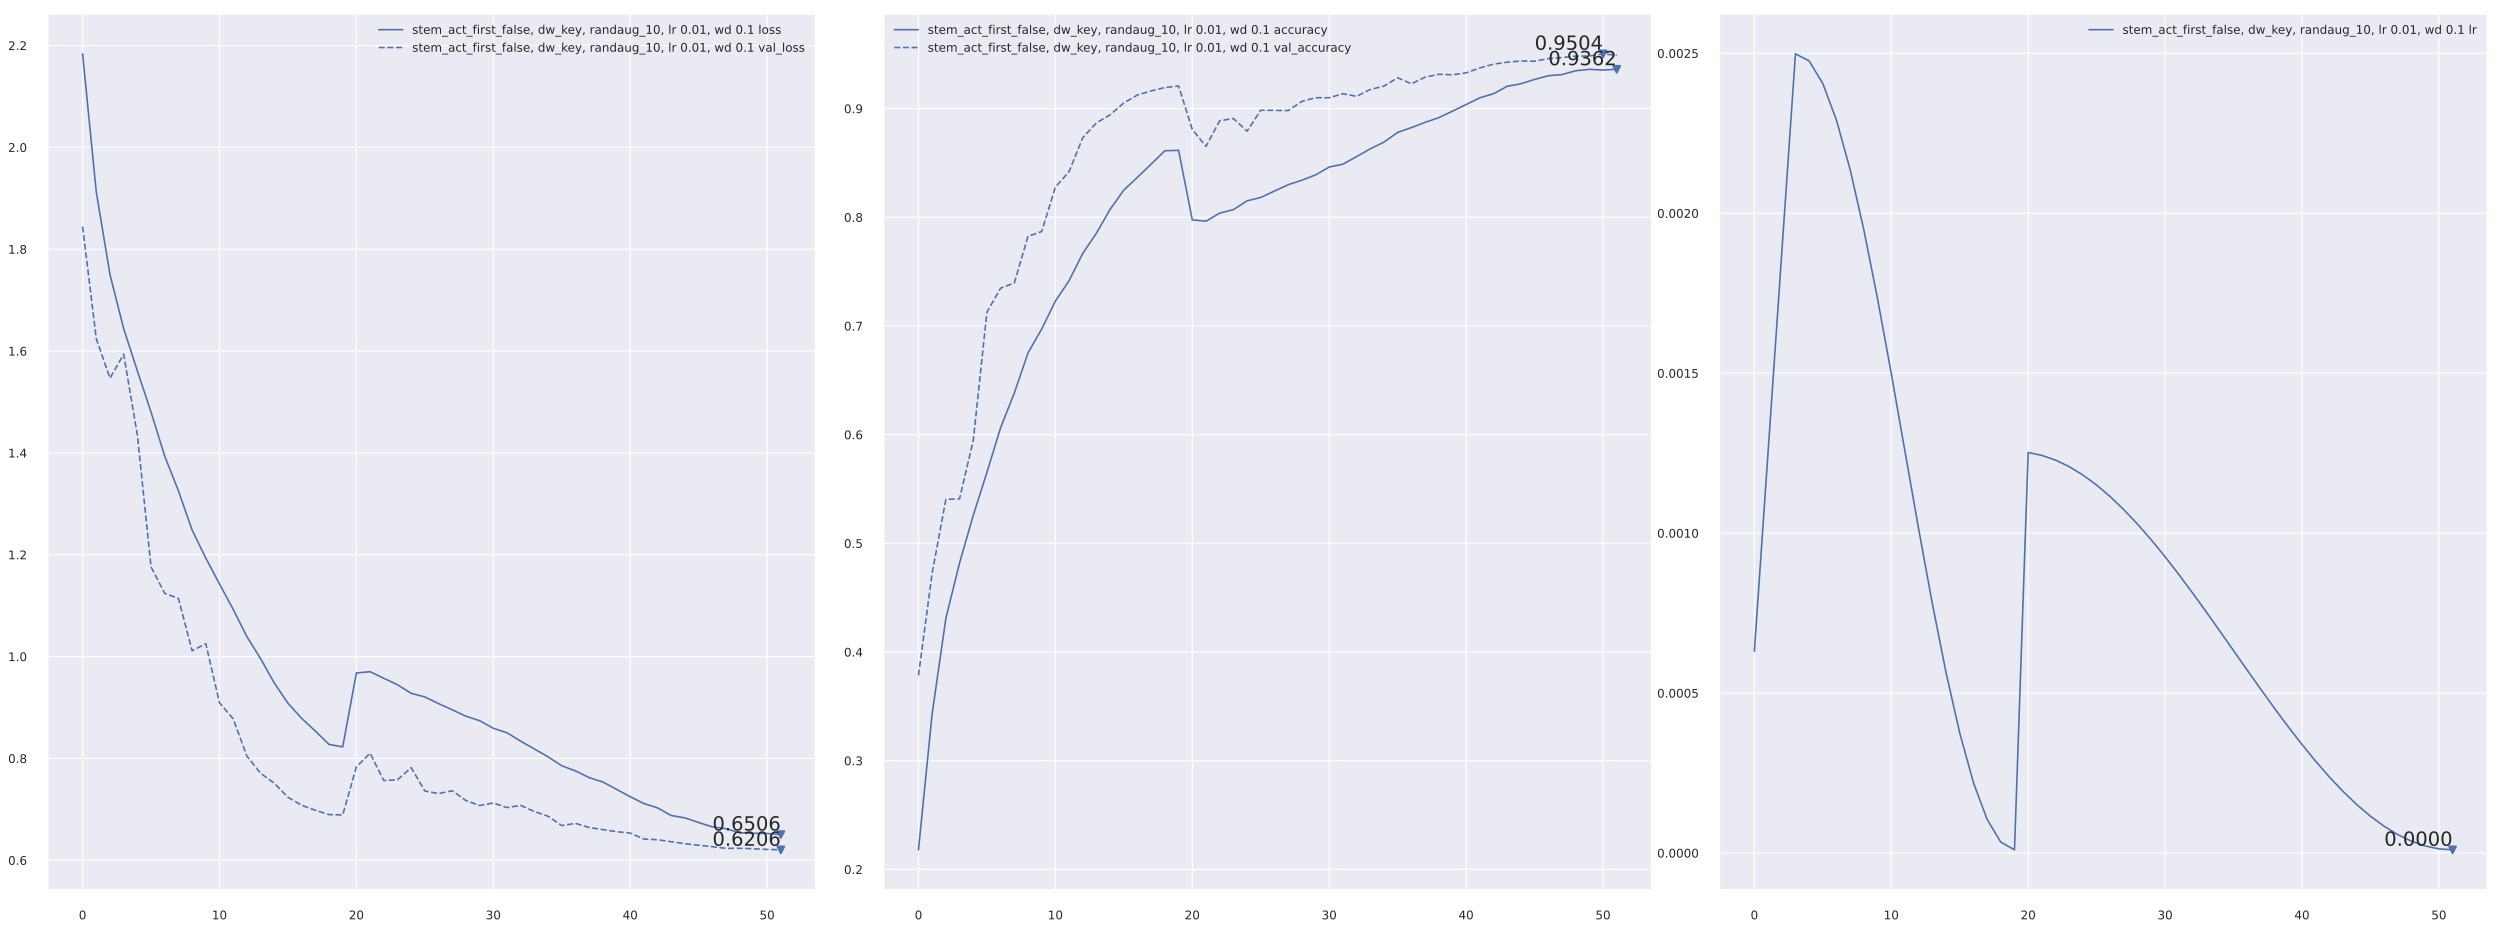 <?xml version="1.0" encoding="utf-8" standalone="no"?>
<!DOCTYPE svg PUBLIC "-//W3C//DTD SVG 1.1//EN"
  "http://www.w3.org/Graphics/SVG/1.1/DTD/svg11.dtd">
<!-- Created with matplotlib (https://matplotlib.org/) -->
<svg height="431.28pt" version="1.1" viewBox="0 0 1152 431.28" width="1152pt" xmlns="http://www.w3.org/2000/svg" xmlns:xlink="http://www.w3.org/1999/xlink">
 <defs>
  <style type="text/css">*{stroke-linecap:butt;stroke-linejoin:round;}</style>
 </defs>
 <g id="figure_1">
  <g id="patch_1">
   <path d="M 0 431.28 
L 1152 431.28 
L 1152 0 
L 0 0 
z
" style="fill:#ffffff;"/>
  </g>
  <g id="axes_1">
   <g id="patch_2">
    <path d="M 21.971 409.936 
L 375.88 409.936 
L 375.88 6.469 
L 21.971 6.469 
z
" style="fill:#eaeaf2;"/>
   </g>
   <g id="matplotlib.axis_1">
    <g id="xtick_1">
     <g id="line2d_1">
      <path clip-path="url(#pcfd3b6e715)" d="M 38.058 409.936 
L 38.058 6.469 
" style="fill:none;stroke:#ffffff;stroke-linecap:round;stroke-width:0.5;"/>
     </g>
     <g id="text_1">
      <!-- 0 -->
      <g style="fill:#262626;" transform="translate(36.308 423.615)scale(0.055 -0.055)">
       <defs>
        <path d="M 31.781 66.406 
Q 24.172 66.406 20.328 58.906 
Q 16.5 51.422 16.5 36.375 
Q 16.5 21.391 20.328 13.891 
Q 24.172 6.391 31.781 6.391 
Q 39.453 6.391 43.281 13.891 
Q 47.125 21.391 47.125 36.375 
Q 47.125 51.422 43.281 58.906 
Q 39.453 66.406 31.781 66.406 
z
M 31.781 74.219 
Q 44.047 74.219 50.516 64.516 
Q 56.984 54.828 56.984 36.375 
Q 56.984 17.969 50.516 8.266 
Q 44.047 -1.422 31.781 -1.422 
Q 19.531 -1.422 13.062 8.266 
Q 6.594 17.969 6.594 36.375 
Q 6.594 54.828 13.062 64.516 
Q 19.531 74.219 31.781 74.219 
z
" id="DejaVuSans-48"/>
       </defs>
       <use xlink:href="#DejaVuSans-48"/>
      </g>
     </g>
    </g>
    <g id="xtick_2">
     <g id="line2d_2">
      <path clip-path="url(#pcfd3b6e715)" d="M 101.143 409.936 
L 101.143 6.469 
" style="fill:none;stroke:#ffffff;stroke-linecap:round;stroke-width:0.5;"/>
     </g>
     <g id="text_2">
      <!-- 10 -->
      <g style="fill:#262626;" transform="translate(97.644 423.615)scale(0.055 -0.055)">
       <defs>
        <path d="M 12.406 8.297 
L 28.516 8.297 
L 28.516 63.922 
L 10.984 60.406 
L 10.984 69.391 
L 28.422 72.906 
L 38.281 72.906 
L 38.281 8.297 
L 54.391 8.297 
L 54.391 0 
L 12.406 0 
z
" id="DejaVuSans-49"/>
       </defs>
       <use xlink:href="#DejaVuSans-49"/>
       <use x="63.623" xlink:href="#DejaVuSans-48"/>
      </g>
     </g>
    </g>
    <g id="xtick_3">
     <g id="line2d_3">
      <path clip-path="url(#pcfd3b6e715)" d="M 164.229 409.936 
L 164.229 6.469 
" style="fill:none;stroke:#ffffff;stroke-linecap:round;stroke-width:0.5;"/>
     </g>
     <g id="text_3">
      <!-- 20 -->
      <g style="fill:#262626;" transform="translate(160.729 423.615)scale(0.055 -0.055)">
       <defs>
        <path d="M 19.188 8.297 
L 53.609 8.297 
L 53.609 0 
L 7.328 0 
L 7.328 8.297 
Q 12.938 14.109 22.625 23.891 
Q 32.328 33.688 34.812 36.531 
Q 39.547 41.844 41.422 45.531 
Q 43.312 49.219 43.312 52.781 
Q 43.312 58.594 39.234 62.25 
Q 35.156 65.922 28.609 65.922 
Q 23.969 65.922 18.812 64.312 
Q 13.672 62.703 7.812 59.422 
L 7.812 69.391 
Q 13.766 71.781 18.938 73 
Q 24.125 74.219 28.422 74.219 
Q 39.75 74.219 46.484 68.547 
Q 53.219 62.891 53.219 53.422 
Q 53.219 48.922 51.531 44.891 
Q 49.859 40.875 45.406 35.406 
Q 44.188 33.984 37.641 27.219 
Q 31.109 20.453 19.188 8.297 
z
" id="DejaVuSans-50"/>
       </defs>
       <use xlink:href="#DejaVuSans-50"/>
       <use x="63.623" xlink:href="#DejaVuSans-48"/>
      </g>
     </g>
    </g>
    <g id="xtick_4">
     <g id="line2d_4">
      <path clip-path="url(#pcfd3b6e715)" d="M 227.314 409.936 
L 227.314 6.469 
" style="fill:none;stroke:#ffffff;stroke-linecap:round;stroke-width:0.5;"/>
     </g>
     <g id="text_4">
      <!-- 30 -->
      <g style="fill:#262626;" transform="translate(223.815 423.615)scale(0.055 -0.055)">
       <defs>
        <path d="M 40.578 39.312 
Q 47.656 37.797 51.625 33 
Q 55.609 28.219 55.609 21.188 
Q 55.609 10.406 48.188 4.484 
Q 40.766 -1.422 27.094 -1.422 
Q 22.516 -1.422 17.656 -0.516 
Q 12.797 0.391 7.625 2.203 
L 7.625 11.719 
Q 11.719 9.328 16.594 8.109 
Q 21.484 6.891 26.812 6.891 
Q 36.078 6.891 40.938 10.547 
Q 45.797 14.203 45.797 21.188 
Q 45.797 27.641 41.281 31.266 
Q 36.766 34.906 28.719 34.906 
L 20.219 34.906 
L 20.219 43.016 
L 29.109 43.016 
Q 36.375 43.016 40.234 45.922 
Q 44.094 48.828 44.094 54.297 
Q 44.094 59.906 40.109 62.906 
Q 36.141 65.922 28.719 65.922 
Q 24.656 65.922 20.016 65.031 
Q 15.375 64.156 9.812 62.312 
L 9.812 71.094 
Q 15.438 72.656 20.344 73.438 
Q 25.25 74.219 29.594 74.219 
Q 40.828 74.219 47.359 69.109 
Q 53.906 64.016 53.906 55.328 
Q 53.906 49.266 50.438 45.094 
Q 46.969 40.922 40.578 39.312 
z
" id="DejaVuSans-51"/>
       </defs>
       <use xlink:href="#DejaVuSans-51"/>
       <use x="63.623" xlink:href="#DejaVuSans-48"/>
      </g>
     </g>
    </g>
    <g id="xtick_5">
     <g id="line2d_5">
      <path clip-path="url(#pcfd3b6e715)" d="M 290.399 409.936 
L 290.399 6.469 
" style="fill:none;stroke:#ffffff;stroke-linecap:round;stroke-width:0.5;"/>
     </g>
     <g id="text_5">
      <!-- 40 -->
      <g style="fill:#262626;" transform="translate(286.9 423.615)scale(0.055 -0.055)">
       <defs>
        <path d="M 37.797 64.312 
L 12.891 25.391 
L 37.797 25.391 
z
M 35.203 72.906 
L 47.609 72.906 
L 47.609 25.391 
L 58.016 25.391 
L 58.016 17.188 
L 47.609 17.188 
L 47.609 0 
L 37.797 0 
L 37.797 17.188 
L 4.891 17.188 
L 4.891 26.703 
z
" id="DejaVuSans-52"/>
       </defs>
       <use xlink:href="#DejaVuSans-52"/>
       <use x="63.623" xlink:href="#DejaVuSans-48"/>
      </g>
     </g>
    </g>
    <g id="xtick_6">
     <g id="line2d_6">
      <path clip-path="url(#pcfd3b6e715)" d="M 353.485 409.936 
L 353.485 6.469 
" style="fill:none;stroke:#ffffff;stroke-linecap:round;stroke-width:0.5;"/>
     </g>
     <g id="text_6">
      <!-- 50 -->
      <g style="fill:#262626;" transform="translate(349.985 423.615)scale(0.055 -0.055)">
       <defs>
        <path d="M 10.797 72.906 
L 49.516 72.906 
L 49.516 64.594 
L 19.828 64.594 
L 19.828 46.734 
Q 21.969 47.469 24.109 47.828 
Q 26.266 48.188 28.422 48.188 
Q 40.625 48.188 47.75 41.5 
Q 54.891 34.812 54.891 23.391 
Q 54.891 11.625 47.562 5.094 
Q 40.234 -1.422 26.906 -1.422 
Q 22.312 -1.422 17.547 -0.641 
Q 12.797 0.141 7.719 1.703 
L 7.719 11.625 
Q 12.109 9.234 16.797 8.062 
Q 21.484 6.891 26.703 6.891 
Q 35.156 6.891 40.078 11.328 
Q 45.016 15.766 45.016 23.391 
Q 45.016 31 40.078 35.438 
Q 35.156 39.891 26.703 39.891 
Q 22.75 39.891 18.812 39.016 
Q 14.891 38.141 10.797 36.281 
z
" id="DejaVuSans-53"/>
       </defs>
       <use xlink:href="#DejaVuSans-53"/>
       <use x="63.623" xlink:href="#DejaVuSans-48"/>
      </g>
     </g>
    </g>
   </g>
   <g id="matplotlib.axis_2">
    <g id="ytick_1">
     <g id="line2d_7">
      <path clip-path="url(#pcfd3b6e715)" d="M 21.971 396.422 
L 375.88 396.422 
" style="fill:none;stroke:#ffffff;stroke-linecap:round;stroke-width:0.5;"/>
     </g>
     <g id="text_7">
      <!-- 0.6 -->
      <g style="fill:#262626;" transform="translate(3.724 398.512)scale(0.055 -0.055)">
       <defs>
        <path d="M 10.688 12.406 
L 21 12.406 
L 21 0 
L 10.688 0 
z
" id="DejaVuSans-46"/>
        <path d="M 33.016 40.375 
Q 26.375 40.375 22.484 35.828 
Q 18.609 31.297 18.609 23.391 
Q 18.609 15.531 22.484 10.953 
Q 26.375 6.391 33.016 6.391 
Q 39.656 6.391 43.531 10.953 
Q 47.406 15.531 47.406 23.391 
Q 47.406 31.297 43.531 35.828 
Q 39.656 40.375 33.016 40.375 
z
M 52.594 71.297 
L 52.594 62.312 
Q 48.875 64.062 45.094 64.984 
Q 41.312 65.922 37.594 65.922 
Q 27.828 65.922 22.672 59.328 
Q 17.531 52.734 16.797 39.406 
Q 19.672 43.656 24.016 45.922 
Q 28.375 48.188 33.594 48.188 
Q 44.578 48.188 50.953 41.516 
Q 57.328 34.859 57.328 23.391 
Q 57.328 12.156 50.688 5.359 
Q 44.047 -1.422 33.016 -1.422 
Q 20.359 -1.422 13.672 8.266 
Q 6.984 17.969 6.984 36.375 
Q 6.984 53.656 15.188 63.938 
Q 23.391 74.219 37.203 74.219 
Q 40.922 74.219 44.703 73.484 
Q 48.484 72.75 52.594 71.297 
z
" id="DejaVuSans-54"/>
       </defs>
       <use xlink:href="#DejaVuSans-48"/>
       <use x="63.623" xlink:href="#DejaVuSans-46"/>
       <use x="95.41" xlink:href="#DejaVuSans-54"/>
      </g>
     </g>
    </g>
    <g id="ytick_2">
     <g id="line2d_8">
      <path clip-path="url(#pcfd3b6e715)" d="M 21.971 349.491 
L 375.88 349.491 
" style="fill:none;stroke:#ffffff;stroke-linecap:round;stroke-width:0.5;"/>
     </g>
     <g id="text_8">
      <!-- 0.8 -->
      <g style="fill:#262626;" transform="translate(3.724 351.581)scale(0.055 -0.055)">
       <defs>
        <path d="M 31.781 34.625 
Q 24.75 34.625 20.719 30.859 
Q 16.703 27.094 16.703 20.516 
Q 16.703 13.922 20.719 10.156 
Q 24.75 6.391 31.781 6.391 
Q 38.812 6.391 42.859 10.172 
Q 46.922 13.969 46.922 20.516 
Q 46.922 27.094 42.891 30.859 
Q 38.875 34.625 31.781 34.625 
z
M 21.922 38.812 
Q 15.578 40.375 12.031 44.719 
Q 8.5 49.078 8.5 55.328 
Q 8.5 64.062 14.719 69.141 
Q 20.953 74.219 31.781 74.219 
Q 42.672 74.219 48.875 69.141 
Q 55.078 64.062 55.078 55.328 
Q 55.078 49.078 51.531 44.719 
Q 48 40.375 41.703 38.812 
Q 48.828 37.156 52.797 32.312 
Q 56.781 27.484 56.781 20.516 
Q 56.781 9.906 50.312 4.234 
Q 43.844 -1.422 31.781 -1.422 
Q 19.734 -1.422 13.25 4.234 
Q 6.781 9.906 6.781 20.516 
Q 6.781 27.484 10.781 32.312 
Q 14.797 37.156 21.922 38.812 
z
M 18.312 54.391 
Q 18.312 48.734 21.844 45.562 
Q 25.391 42.391 31.781 42.391 
Q 38.141 42.391 41.719 45.562 
Q 45.312 48.734 45.312 54.391 
Q 45.312 60.062 41.719 63.234 
Q 38.141 66.406 31.781 66.406 
Q 25.391 66.406 21.844 63.234 
Q 18.312 60.062 18.312 54.391 
z
" id="DejaVuSans-56"/>
       </defs>
       <use xlink:href="#DejaVuSans-48"/>
       <use x="63.623" xlink:href="#DejaVuSans-46"/>
       <use x="95.41" xlink:href="#DejaVuSans-56"/>
      </g>
     </g>
    </g>
    <g id="ytick_3">
     <g id="line2d_9">
      <path clip-path="url(#pcfd3b6e715)" d="M 21.971 302.56 
L 375.88 302.56 
" style="fill:none;stroke:#ffffff;stroke-linecap:round;stroke-width:0.5;"/>
     </g>
     <g id="text_9">
      <!-- 1.0 -->
      <g style="fill:#262626;" transform="translate(3.724 304.649)scale(0.055 -0.055)">
       <use xlink:href="#DejaVuSans-49"/>
       <use x="63.623" xlink:href="#DejaVuSans-46"/>
       <use x="95.41" xlink:href="#DejaVuSans-48"/>
      </g>
     </g>
    </g>
    <g id="ytick_4">
     <g id="line2d_10">
      <path clip-path="url(#pcfd3b6e715)" d="M 21.971 255.628 
L 375.88 255.628 
" style="fill:none;stroke:#ffffff;stroke-linecap:round;stroke-width:0.5;"/>
     </g>
     <g id="text_10">
      <!-- 1.2 -->
      <g style="fill:#262626;" transform="translate(3.724 257.718)scale(0.055 -0.055)">
       <use xlink:href="#DejaVuSans-49"/>
       <use x="63.623" xlink:href="#DejaVuSans-46"/>
       <use x="95.41" xlink:href="#DejaVuSans-50"/>
      </g>
     </g>
    </g>
    <g id="ytick_5">
     <g id="line2d_11">
      <path clip-path="url(#pcfd3b6e715)" d="M 21.971 208.697 
L 375.88 208.697 
" style="fill:none;stroke:#ffffff;stroke-linecap:round;stroke-width:0.5;"/>
     </g>
     <g id="text_11">
      <!-- 1.4 -->
      <g style="fill:#262626;" transform="translate(3.724 210.786)scale(0.055 -0.055)">
       <use xlink:href="#DejaVuSans-49"/>
       <use x="63.623" xlink:href="#DejaVuSans-46"/>
       <use x="95.41" xlink:href="#DejaVuSans-52"/>
      </g>
     </g>
    </g>
    <g id="ytick_6">
     <g id="line2d_12">
      <path clip-path="url(#pcfd3b6e715)" d="M 21.971 161.765 
L 375.88 161.765 
" style="fill:none;stroke:#ffffff;stroke-linecap:round;stroke-width:0.5;"/>
     </g>
     <g id="text_12">
      <!-- 1.6 -->
      <g style="fill:#262626;" transform="translate(3.724 163.855)scale(0.055 -0.055)">
       <use xlink:href="#DejaVuSans-49"/>
       <use x="63.623" xlink:href="#DejaVuSans-46"/>
       <use x="95.41" xlink:href="#DejaVuSans-54"/>
      </g>
     </g>
    </g>
    <g id="ytick_7">
     <g id="line2d_13">
      <path clip-path="url(#pcfd3b6e715)" d="M 21.971 114.834 
L 375.88 114.834 
" style="fill:none;stroke:#ffffff;stroke-linecap:round;stroke-width:0.5;"/>
     </g>
     <g id="text_13">
      <!-- 1.8 -->
      <g style="fill:#262626;" transform="translate(3.724 116.923)scale(0.055 -0.055)">
       <use xlink:href="#DejaVuSans-49"/>
       <use x="63.623" xlink:href="#DejaVuSans-46"/>
       <use x="95.41" xlink:href="#DejaVuSans-56"/>
      </g>
     </g>
    </g>
    <g id="ytick_8">
     <g id="line2d_14">
      <path clip-path="url(#pcfd3b6e715)" d="M 21.971 67.902 
L 375.88 67.902 
" style="fill:none;stroke:#ffffff;stroke-linecap:round;stroke-width:0.5;"/>
     </g>
     <g id="text_14">
      <!-- 2.0 -->
      <g style="fill:#262626;" transform="translate(3.724 69.992)scale(0.055 -0.055)">
       <use xlink:href="#DejaVuSans-50"/>
       <use x="63.623" xlink:href="#DejaVuSans-46"/>
       <use x="95.41" xlink:href="#DejaVuSans-48"/>
      </g>
     </g>
    </g>
    <g id="ytick_9">
     <g id="line2d_15">
      <path clip-path="url(#pcfd3b6e715)" d="M 21.971 20.971 
L 375.88 20.971 
" style="fill:none;stroke:#ffffff;stroke-linecap:round;stroke-width:0.5;"/>
     </g>
     <g id="text_15">
      <!-- 2.2 -->
      <g style="fill:#262626;" transform="translate(3.724 23.06)scale(0.055 -0.055)">
       <use xlink:href="#DejaVuSans-50"/>
       <use x="63.623" xlink:href="#DejaVuSans-46"/>
       <use x="95.41" xlink:href="#DejaVuSans-50"/>
      </g>
     </g>
    </g>
   </g>
   <g id="PathCollection_1">
    <defs>
     <path d="M -0 1.5 
L 1.5 -1.5 
L -1.5 -1.5 
z
" id="m954773a829" style="stroke:#4c72b0;"/>
    </defs>
    <g clip-path="url(#pcfd3b6e715)">
     <use style="fill:#4c72b0;stroke:#4c72b0;" x="359.793" xlink:href="#m954773a829" y="384.557"/>
    </g>
   </g>
   <g id="PathCollection_2">
    <g clip-path="url(#pcfd3b6e715)">
     <use style="fill:#4c72b0;stroke:#4c72b0;" x="359.793" xlink:href="#m954773a829" y="391.596"/>
    </g>
   </g>
   <g id="line2d_16">
    <path clip-path="url(#pcfd3b6e715)" d="M 38.058 24.809 
L 44.366 88.441 
L 50.675 126.46 
L 56.984 151.445 
L 63.292 170.902 
L 69.601 189.898 
L 75.909 210.215 
L 82.218 226.164 
L 88.526 244.265 
L 94.835 257.182 
L 101.143 269.088 
L 107.452 280.81 
L 113.76 293.371 
L 120.069 303.485 
L 126.377 314.713 
L 132.686 324.05 
L 138.994 331.026 
L 145.303 336.866 
L 151.612 343.028 
L 157.92 344.153 
L 164.229 310.091 
L 170.537 309.527 
L 176.846 312.553 
L 183.154 315.534 
L 189.463 319.488 
L 195.771 321.156 
L 202.08 324.225 
L 208.388 327.08 
L 214.697 330.029 
L 221.005 332.094 
L 227.314 335.595 
L 233.623 337.655 
L 239.931 341.546 
L 246.24 345.117 
L 252.548 348.76 
L 258.857 352.875 
L 265.165 355.233 
L 271.474 358.313 
L 277.782 360.363 
L 284.091 363.721 
L 290.399 367.132 
L 296.708 370.286 
L 303.016 372.288 
L 309.325 375.801 
L 315.633 376.873 
L 321.942 379.041 
L 328.251 381.014 
L 334.559 381.86 
L 340.868 383.753 
L 347.176 384 
L 353.485 384.072 
L 359.793 384.557 
" style="fill:none;stroke:#4c72b0;stroke-linecap:round;stroke-width:0.75;"/>
   </g>
   <g id="line2d_17">
    <path clip-path="url(#pcfd3b6e715)" d="M 38.058 104.396 
L 44.366 156.054 
L 50.675 174.248 
L 56.984 163.243 
L 63.292 200.381 
L 69.601 261.206 
L 75.909 273.436 
L 82.218 275.792 
L 88.526 299.862 
L 94.835 296.599 
L 101.143 323.845 
L 107.452 331.261 
L 113.76 348.418 
L 120.069 356.311 
L 126.377 360.889 
L 132.686 367.376 
L 138.994 371.058 
L 145.303 373.359 
L 151.612 375.35 
L 157.92 375.53 
L 164.229 353.351 
L 170.537 347.078 
L 176.846 359.684 
L 183.154 359.318 
L 189.463 353.747 
L 195.771 364.487 
L 202.08 365.691 
L 208.388 364.366 
L 214.697 368.896 
L 221.005 371.2 
L 227.314 370.008 
L 233.623 372.125 
L 239.931 371.124 
L 246.24 373.959 
L 252.548 376.113 
L 258.857 380.441 
L 265.165 379.402 
L 271.474 381.296 
L 277.782 382.282 
L 284.091 383.234 
L 290.399 383.871 
L 296.708 386.634 
L 303.016 386.948 
L 309.325 387.88 
L 315.633 388.783 
L 321.942 389.493 
L 328.251 390.146 
L 334.559 390.935 
L 340.868 390.875 
L 347.176 391.118 
L 353.485 391.406 
L 359.793 391.596 
" style="fill:none;stroke:#4c72b0;stroke-dasharray:2.775,1.2;stroke-dashoffset:0;stroke-width:0.75;"/>
   </g>
   <g id="patch_3">
    <path d="M 21.971 409.936 
L 21.971 6.469 
" style="fill:none;stroke:#ffffff;stroke-linecap:square;stroke-linejoin:miter;stroke-width:0.625;"/>
   </g>
   <g id="patch_4">
    <path d="M 375.88 409.936 
L 375.88 6.469 
" style="fill:none;stroke:#ffffff;stroke-linecap:square;stroke-linejoin:miter;stroke-width:0.625;"/>
   </g>
   <g id="patch_5">
    <path d="M 21.971 409.936 
L 375.88 409.936 
" style="fill:none;stroke:#ffffff;stroke-linecap:square;stroke-linejoin:miter;stroke-width:0.625;"/>
   </g>
   <g id="patch_6">
    <path d="M 21.971 6.469 
L 375.88 6.469 
" style="fill:none;stroke:#ffffff;stroke-linecap:square;stroke-linejoin:miter;stroke-width:0.625;"/>
   </g>
   <g id="text_16">
    <!-- 0.6506 -->
    <g style="fill:#262626;" transform="translate(328.302 382.686)scale(0.09 -0.09)">
     <use xlink:href="#DejaVuSans-48"/>
     <use x="63.623" xlink:href="#DejaVuSans-46"/>
     <use x="95.41" xlink:href="#DejaVuSans-54"/>
     <use x="159.033" xlink:href="#DejaVuSans-53"/>
     <use x="222.656" xlink:href="#DejaVuSans-48"/>
     <use x="286.279" xlink:href="#DejaVuSans-54"/>
    </g>
   </g>
   <g id="text_17">
    <!-- 0.6206 -->
    <g style="fill:#262626;" transform="translate(328.302 389.725)scale(0.09 -0.09)">
     <use xlink:href="#DejaVuSans-48"/>
     <use x="63.623" xlink:href="#DejaVuSans-46"/>
     <use x="95.41" xlink:href="#DejaVuSans-54"/>
     <use x="159.033" xlink:href="#DejaVuSans-50"/>
     <use x="222.656" xlink:href="#DejaVuSans-48"/>
     <use x="286.279" xlink:href="#DejaVuSans-54"/>
    </g>
   </g>
   <g id="legend_1">
    <g id="line2d_18">
     <path d="M 174.54 13.673 
L 185.54 13.673 
" style="fill:none;stroke:#4c72b0;stroke-linecap:round;stroke-width:0.75;"/>
    </g>
    <g id="line2d_19"/>
    <g id="text_18">
     <!-- stem_act_first_false, dw_key, randaug_10, lr 0.01, wd 0.1 loss -->
     <g style="fill:#262626;" transform="translate(189.94 15.598)scale(0.055 -0.055)">
      <defs>
       <path d="M 44.281 53.078 
L 44.281 44.578 
Q 40.484 46.531 36.375 47.5 
Q 32.281 48.484 27.875 48.484 
Q 21.188 48.484 17.844 46.438 
Q 14.5 44.391 14.5 40.281 
Q 14.5 37.156 16.891 35.375 
Q 19.281 33.594 26.516 31.984 
L 29.594 31.297 
Q 39.156 29.25 43.188 25.516 
Q 47.219 21.781 47.219 15.094 
Q 47.219 7.469 41.188 3.016 
Q 35.156 -1.422 24.609 -1.422 
Q 20.219 -1.422 15.453 -0.562 
Q 10.688 0.297 5.422 2 
L 5.422 11.281 
Q 10.406 8.688 15.234 7.391 
Q 20.062 6.109 24.812 6.109 
Q 31.156 6.109 34.562 8.281 
Q 37.984 10.453 37.984 14.406 
Q 37.984 18.062 35.516 20.016 
Q 33.062 21.969 24.703 23.781 
L 21.578 24.516 
Q 13.234 26.266 9.516 29.906 
Q 5.812 33.547 5.812 39.891 
Q 5.812 47.609 11.281 51.797 
Q 16.75 56 26.812 56 
Q 31.781 56 36.172 55.266 
Q 40.578 54.547 44.281 53.078 
z
" id="DejaVuSans-115"/>
       <path d="M 18.312 70.219 
L 18.312 54.688 
L 36.812 54.688 
L 36.812 47.703 
L 18.312 47.703 
L 18.312 18.016 
Q 18.312 11.328 20.141 9.422 
Q 21.969 7.516 27.594 7.516 
L 36.812 7.516 
L 36.812 0 
L 27.594 0 
Q 17.188 0 13.234 3.875 
Q 9.281 7.766 9.281 18.016 
L 9.281 47.703 
L 2.688 47.703 
L 2.688 54.688 
L 9.281 54.688 
L 9.281 70.219 
z
" id="DejaVuSans-116"/>
       <path d="M 56.203 29.594 
L 56.203 25.203 
L 14.891 25.203 
Q 15.484 15.922 20.484 11.062 
Q 25.484 6.203 34.422 6.203 
Q 39.594 6.203 44.453 7.469 
Q 49.312 8.734 54.109 11.281 
L 54.109 2.781 
Q 49.266 0.734 44.188 -0.344 
Q 39.109 -1.422 33.891 -1.422 
Q 20.797 -1.422 13.156 6.188 
Q 5.516 13.812 5.516 26.812 
Q 5.516 40.234 12.766 48.109 
Q 20.016 56 32.328 56 
Q 43.359 56 49.781 48.891 
Q 56.203 41.797 56.203 29.594 
z
M 47.219 32.234 
Q 47.125 39.594 43.094 43.984 
Q 39.062 48.391 32.422 48.391 
Q 24.906 48.391 20.391 44.141 
Q 15.875 39.891 15.188 32.172 
z
" id="DejaVuSans-101"/>
       <path d="M 52 44.188 
Q 55.375 50.25 60.062 53.125 
Q 64.75 56 71.094 56 
Q 79.641 56 84.281 50.016 
Q 88.922 44.047 88.922 33.016 
L 88.922 0 
L 79.891 0 
L 79.891 32.719 
Q 79.891 40.578 77.094 44.375 
Q 74.312 48.188 68.609 48.188 
Q 61.625 48.188 57.562 43.547 
Q 53.516 38.922 53.516 30.906 
L 53.516 0 
L 44.484 0 
L 44.484 32.719 
Q 44.484 40.625 41.703 44.406 
Q 38.922 48.188 33.109 48.188 
Q 26.219 48.188 22.156 43.531 
Q 18.109 38.875 18.109 30.906 
L 18.109 0 
L 9.078 0 
L 9.078 54.688 
L 18.109 54.688 
L 18.109 46.188 
Q 21.188 51.219 25.484 53.609 
Q 29.781 56 35.688 56 
Q 41.656 56 45.828 52.969 
Q 50 49.953 52 44.188 
z
" id="DejaVuSans-109"/>
       <path d="M 50.984 -16.609 
L 50.984 -23.578 
L -0.984 -23.578 
L -0.984 -16.609 
z
" id="DejaVuSans-95"/>
       <path d="M 34.281 27.484 
Q 23.391 27.484 19.188 25 
Q 14.984 22.516 14.984 16.5 
Q 14.984 11.719 18.141 8.906 
Q 21.297 6.109 26.703 6.109 
Q 34.188 6.109 38.703 11.406 
Q 43.219 16.703 43.219 25.484 
L 43.219 27.484 
z
M 52.203 31.203 
L 52.203 0 
L 43.219 0 
L 43.219 8.297 
Q 40.141 3.328 35.547 0.953 
Q 30.953 -1.422 24.312 -1.422 
Q 15.922 -1.422 10.953 3.297 
Q 6 8.016 6 15.922 
Q 6 25.141 12.172 29.828 
Q 18.359 34.516 30.609 34.516 
L 43.219 34.516 
L 43.219 35.406 
Q 43.219 41.609 39.141 45 
Q 35.062 48.391 27.688 48.391 
Q 23 48.391 18.547 47.266 
Q 14.109 46.141 10.016 43.891 
L 10.016 52.203 
Q 14.938 54.109 19.578 55.047 
Q 24.219 56 28.609 56 
Q 40.484 56 46.344 49.844 
Q 52.203 43.703 52.203 31.203 
z
" id="DejaVuSans-97"/>
       <path d="M 48.781 52.594 
L 48.781 44.188 
Q 44.969 46.297 41.141 47.344 
Q 37.312 48.391 33.406 48.391 
Q 24.656 48.391 19.812 42.844 
Q 14.984 37.312 14.984 27.297 
Q 14.984 17.281 19.812 11.734 
Q 24.656 6.203 33.406 6.203 
Q 37.312 6.203 41.141 7.25 
Q 44.969 8.297 48.781 10.406 
L 48.781 2.094 
Q 45.016 0.344 40.984 -0.531 
Q 36.969 -1.422 32.422 -1.422 
Q 20.062 -1.422 12.781 6.344 
Q 5.516 14.109 5.516 27.297 
Q 5.516 40.672 12.859 48.328 
Q 20.219 56 33.016 56 
Q 37.156 56 41.109 55.141 
Q 45.062 54.297 48.781 52.594 
z
" id="DejaVuSans-99"/>
       <path d="M 37.109 75.984 
L 37.109 68.5 
L 28.516 68.5 
Q 23.688 68.5 21.797 66.547 
Q 19.922 64.594 19.922 59.516 
L 19.922 54.688 
L 34.719 54.688 
L 34.719 47.703 
L 19.922 47.703 
L 19.922 0 
L 10.891 0 
L 10.891 47.703 
L 2.297 47.703 
L 2.297 54.688 
L 10.891 54.688 
L 10.891 58.5 
Q 10.891 67.625 15.141 71.797 
Q 19.391 75.984 28.609 75.984 
z
" id="DejaVuSans-102"/>
       <path d="M 9.422 54.688 
L 18.406 54.688 
L 18.406 0 
L 9.422 0 
z
M 9.422 75.984 
L 18.406 75.984 
L 18.406 64.594 
L 9.422 64.594 
z
" id="DejaVuSans-105"/>
       <path d="M 41.109 46.297 
Q 39.594 47.172 37.812 47.578 
Q 36.031 48 33.891 48 
Q 26.266 48 22.188 43.047 
Q 18.109 38.094 18.109 28.812 
L 18.109 0 
L 9.078 0 
L 9.078 54.688 
L 18.109 54.688 
L 18.109 46.188 
Q 20.953 51.172 25.484 53.578 
Q 30.031 56 36.531 56 
Q 37.453 56 38.578 55.875 
Q 39.703 55.766 41.062 55.516 
z
" id="DejaVuSans-114"/>
       <path d="M 9.422 75.984 
L 18.406 75.984 
L 18.406 0 
L 9.422 0 
z
" id="DejaVuSans-108"/>
       <path d="M 11.719 12.406 
L 22.016 12.406 
L 22.016 4 
L 14.016 -11.625 
L 7.719 -11.625 
L 11.719 4 
z
" id="DejaVuSans-44"/>
       <path id="DejaVuSans-32"/>
       <path d="M 45.406 46.391 
L 45.406 75.984 
L 54.391 75.984 
L 54.391 0 
L 45.406 0 
L 45.406 8.203 
Q 42.578 3.328 38.25 0.953 
Q 33.938 -1.422 27.875 -1.422 
Q 17.969 -1.422 11.734 6.484 
Q 5.516 14.406 5.516 27.297 
Q 5.516 40.188 11.734 48.094 
Q 17.969 56 27.875 56 
Q 33.938 56 38.25 53.625 
Q 42.578 51.266 45.406 46.391 
z
M 14.797 27.297 
Q 14.797 17.391 18.875 11.75 
Q 22.953 6.109 30.078 6.109 
Q 37.203 6.109 41.297 11.75 
Q 45.406 17.391 45.406 27.297 
Q 45.406 37.203 41.297 42.844 
Q 37.203 48.484 30.078 48.484 
Q 22.953 48.484 18.875 42.844 
Q 14.797 37.203 14.797 27.297 
z
" id="DejaVuSans-100"/>
       <path d="M 4.203 54.688 
L 13.188 54.688 
L 24.422 12.016 
L 35.594 54.688 
L 46.188 54.688 
L 57.422 12.016 
L 68.609 54.688 
L 77.594 54.688 
L 63.281 0 
L 52.688 0 
L 40.922 44.828 
L 29.109 0 
L 18.5 0 
z
" id="DejaVuSans-119"/>
       <path d="M 9.078 75.984 
L 18.109 75.984 
L 18.109 31.109 
L 44.922 54.688 
L 56.391 54.688 
L 27.391 29.109 
L 57.625 0 
L 45.906 0 
L 18.109 26.703 
L 18.109 0 
L 9.078 0 
z
" id="DejaVuSans-107"/>
       <path d="M 32.172 -5.078 
Q 28.375 -14.844 24.75 -17.812 
Q 21.141 -20.797 15.094 -20.797 
L 7.906 -20.797 
L 7.906 -13.281 
L 13.188 -13.281 
Q 16.891 -13.281 18.938 -11.516 
Q 21 -9.766 23.484 -3.219 
L 25.094 0.875 
L 2.984 54.688 
L 12.5 54.688 
L 29.594 11.922 
L 46.688 54.688 
L 56.203 54.688 
z
" id="DejaVuSans-121"/>
       <path d="M 54.891 33.016 
L 54.891 0 
L 45.906 0 
L 45.906 32.719 
Q 45.906 40.484 42.875 44.328 
Q 39.844 48.188 33.797 48.188 
Q 26.516 48.188 22.312 43.547 
Q 18.109 38.922 18.109 30.906 
L 18.109 0 
L 9.078 0 
L 9.078 54.688 
L 18.109 54.688 
L 18.109 46.188 
Q 21.344 51.125 25.703 53.562 
Q 30.078 56 35.797 56 
Q 45.219 56 50.047 50.172 
Q 54.891 44.344 54.891 33.016 
z
" id="DejaVuSans-110"/>
       <path d="M 8.5 21.578 
L 8.5 54.688 
L 17.484 54.688 
L 17.484 21.922 
Q 17.484 14.156 20.5 10.266 
Q 23.531 6.391 29.594 6.391 
Q 36.859 6.391 41.078 11.031 
Q 45.312 15.672 45.312 23.688 
L 45.312 54.688 
L 54.297 54.688 
L 54.297 0 
L 45.312 0 
L 45.312 8.406 
Q 42.047 3.422 37.719 1 
Q 33.406 -1.422 27.688 -1.422 
Q 18.266 -1.422 13.375 4.438 
Q 8.5 10.297 8.5 21.578 
z
M 31.109 56 
z
" id="DejaVuSans-117"/>
       <path d="M 45.406 27.984 
Q 45.406 37.75 41.375 43.109 
Q 37.359 48.484 30.078 48.484 
Q 22.859 48.484 18.828 43.109 
Q 14.797 37.75 14.797 27.984 
Q 14.797 18.266 18.828 12.891 
Q 22.859 7.516 30.078 7.516 
Q 37.359 7.516 41.375 12.891 
Q 45.406 18.266 45.406 27.984 
z
M 54.391 6.781 
Q 54.391 -7.172 48.188 -13.984 
Q 42 -20.797 29.203 -20.797 
Q 24.469 -20.797 20.266 -20.094 
Q 16.062 -19.391 12.109 -17.922 
L 12.109 -9.188 
Q 16.062 -11.328 19.922 -12.344 
Q 23.781 -13.375 27.781 -13.375 
Q 36.625 -13.375 41.016 -8.766 
Q 45.406 -4.156 45.406 5.172 
L 45.406 9.625 
Q 42.625 4.781 38.281 2.391 
Q 33.938 0 27.875 0 
Q 17.828 0 11.672 7.656 
Q 5.516 15.328 5.516 27.984 
Q 5.516 40.672 11.672 48.328 
Q 17.828 56 27.875 56 
Q 33.938 56 38.281 53.609 
Q 42.625 51.219 45.406 46.391 
L 45.406 54.688 
L 54.391 54.688 
z
" id="DejaVuSans-103"/>
       <path d="M 30.609 48.391 
Q 23.391 48.391 19.188 42.75 
Q 14.984 37.109 14.984 27.297 
Q 14.984 17.484 19.156 11.844 
Q 23.344 6.203 30.609 6.203 
Q 37.797 6.203 41.984 11.859 
Q 46.188 17.531 46.188 27.297 
Q 46.188 37.016 41.984 42.703 
Q 37.797 48.391 30.609 48.391 
z
M 30.609 56 
Q 42.328 56 49.016 48.375 
Q 55.719 40.766 55.719 27.297 
Q 55.719 13.875 49.016 6.219 
Q 42.328 -1.422 30.609 -1.422 
Q 18.844 -1.422 12.172 6.219 
Q 5.516 13.875 5.516 27.297 
Q 5.516 40.766 12.172 48.375 
Q 18.844 56 30.609 56 
z
" id="DejaVuSans-111"/>
      </defs>
      <use xlink:href="#DejaVuSans-115"/>
      <use x="52.1" xlink:href="#DejaVuSans-116"/>
      <use x="91.309" xlink:href="#DejaVuSans-101"/>
      <use x="152.832" xlink:href="#DejaVuSans-109"/>
      <use x="250.244" xlink:href="#DejaVuSans-95"/>
      <use x="300.244" xlink:href="#DejaVuSans-97"/>
      <use x="361.523" xlink:href="#DejaVuSans-99"/>
      <use x="416.504" xlink:href="#DejaVuSans-116"/>
      <use x="455.713" xlink:href="#DejaVuSans-95"/>
      <use x="505.713" xlink:href="#DejaVuSans-102"/>
      <use x="540.918" xlink:href="#DejaVuSans-105"/>
      <use x="568.701" xlink:href="#DejaVuSans-114"/>
      <use x="609.814" xlink:href="#DejaVuSans-115"/>
      <use x="661.914" xlink:href="#DejaVuSans-116"/>
      <use x="701.123" xlink:href="#DejaVuSans-95"/>
      <use x="751.123" xlink:href="#DejaVuSans-102"/>
      <use x="786.328" xlink:href="#DejaVuSans-97"/>
      <use x="847.607" xlink:href="#DejaVuSans-108"/>
      <use x="875.391" xlink:href="#DejaVuSans-115"/>
      <use x="927.49" xlink:href="#DejaVuSans-101"/>
      <use x="989.014" xlink:href="#DejaVuSans-44"/>
      <use x="1020.801" xlink:href="#DejaVuSans-32"/>
      <use x="1052.588" xlink:href="#DejaVuSans-100"/>
      <use x="1116.064" xlink:href="#DejaVuSans-119"/>
      <use x="1197.852" xlink:href="#DejaVuSans-95"/>
      <use x="1247.852" xlink:href="#DejaVuSans-107"/>
      <use x="1302.137" xlink:href="#DejaVuSans-101"/>
      <use x="1363.66" xlink:href="#DejaVuSans-121"/>
      <use x="1422.84" xlink:href="#DejaVuSans-44"/>
      <use x="1454.627" xlink:href="#DejaVuSans-32"/>
      <use x="1486.414" xlink:href="#DejaVuSans-114"/>
      <use x="1527.527" xlink:href="#DejaVuSans-97"/>
      <use x="1588.807" xlink:href="#DejaVuSans-110"/>
      <use x="1652.186" xlink:href="#DejaVuSans-100"/>
      <use x="1715.662" xlink:href="#DejaVuSans-97"/>
      <use x="1776.941" xlink:href="#DejaVuSans-117"/>
      <use x="1840.32" xlink:href="#DejaVuSans-103"/>
      <use x="1903.797" xlink:href="#DejaVuSans-95"/>
      <use x="1953.797" xlink:href="#DejaVuSans-49"/>
      <use x="2017.42" xlink:href="#DejaVuSans-48"/>
      <use x="2081.043" xlink:href="#DejaVuSans-44"/>
      <use x="2112.83" xlink:href="#DejaVuSans-32"/>
      <use x="2144.617" xlink:href="#DejaVuSans-108"/>
      <use x="2172.4" xlink:href="#DejaVuSans-114"/>
      <use x="2213.514" xlink:href="#DejaVuSans-32"/>
      <use x="2245.301" xlink:href="#DejaVuSans-48"/>
      <use x="2308.924" xlink:href="#DejaVuSans-46"/>
      <use x="2340.711" xlink:href="#DejaVuSans-48"/>
      <use x="2404.334" xlink:href="#DejaVuSans-49"/>
      <use x="2467.957" xlink:href="#DejaVuSans-44"/>
      <use x="2499.744" xlink:href="#DejaVuSans-32"/>
      <use x="2531.531" xlink:href="#DejaVuSans-119"/>
      <use x="2613.318" xlink:href="#DejaVuSans-100"/>
      <use x="2676.795" xlink:href="#DejaVuSans-32"/>
      <use x="2708.582" xlink:href="#DejaVuSans-48"/>
      <use x="2772.205" xlink:href="#DejaVuSans-46"/>
      <use x="2803.992" xlink:href="#DejaVuSans-49"/>
      <use x="2867.615" xlink:href="#DejaVuSans-32"/>
      <use x="2899.402" xlink:href="#DejaVuSans-108"/>
      <use x="2927.186" xlink:href="#DejaVuSans-111"/>
      <use x="2988.367" xlink:href="#DejaVuSans-115"/>
      <use x="3040.467" xlink:href="#DejaVuSans-115"/>
     </g>
    </g>
    <g id="line2d_20">
     <path d="M 174.54 21.899 
L 185.54 21.899 
" style="fill:none;stroke:#4c72b0;stroke-dasharray:2.775,1.2;stroke-dashoffset:0;stroke-width:0.75;"/>
    </g>
    <g id="line2d_21"/>
    <g id="text_19">
     <!-- stem_act_first_false, dw_key, randaug_10, lr 0.01, wd 0.1 val_loss -->
     <g style="fill:#262626;" transform="translate(189.94 23.824)scale(0.055 -0.055)">
      <defs>
       <path d="M 2.984 54.688 
L 12.5 54.688 
L 29.594 8.797 
L 46.688 54.688 
L 56.203 54.688 
L 35.688 0 
L 23.484 0 
z
" id="DejaVuSans-118"/>
      </defs>
      <use xlink:href="#DejaVuSans-115"/>
      <use x="52.1" xlink:href="#DejaVuSans-116"/>
      <use x="91.309" xlink:href="#DejaVuSans-101"/>
      <use x="152.832" xlink:href="#DejaVuSans-109"/>
      <use x="250.244" xlink:href="#DejaVuSans-95"/>
      <use x="300.244" xlink:href="#DejaVuSans-97"/>
      <use x="361.523" xlink:href="#DejaVuSans-99"/>
      <use x="416.504" xlink:href="#DejaVuSans-116"/>
      <use x="455.713" xlink:href="#DejaVuSans-95"/>
      <use x="505.713" xlink:href="#DejaVuSans-102"/>
      <use x="540.918" xlink:href="#DejaVuSans-105"/>
      <use x="568.701" xlink:href="#DejaVuSans-114"/>
      <use x="609.814" xlink:href="#DejaVuSans-115"/>
      <use x="661.914" xlink:href="#DejaVuSans-116"/>
      <use x="701.123" xlink:href="#DejaVuSans-95"/>
      <use x="751.123" xlink:href="#DejaVuSans-102"/>
      <use x="786.328" xlink:href="#DejaVuSans-97"/>
      <use x="847.607" xlink:href="#DejaVuSans-108"/>
      <use x="875.391" xlink:href="#DejaVuSans-115"/>
      <use x="927.49" xlink:href="#DejaVuSans-101"/>
      <use x="989.014" xlink:href="#DejaVuSans-44"/>
      <use x="1020.801" xlink:href="#DejaVuSans-32"/>
      <use x="1052.588" xlink:href="#DejaVuSans-100"/>
      <use x="1116.064" xlink:href="#DejaVuSans-119"/>
      <use x="1197.852" xlink:href="#DejaVuSans-95"/>
      <use x="1247.852" xlink:href="#DejaVuSans-107"/>
      <use x="1302.137" xlink:href="#DejaVuSans-101"/>
      <use x="1363.66" xlink:href="#DejaVuSans-121"/>
      <use x="1422.84" xlink:href="#DejaVuSans-44"/>
      <use x="1454.627" xlink:href="#DejaVuSans-32"/>
      <use x="1486.414" xlink:href="#DejaVuSans-114"/>
      <use x="1527.527" xlink:href="#DejaVuSans-97"/>
      <use x="1588.807" xlink:href="#DejaVuSans-110"/>
      <use x="1652.186" xlink:href="#DejaVuSans-100"/>
      <use x="1715.662" xlink:href="#DejaVuSans-97"/>
      <use x="1776.941" xlink:href="#DejaVuSans-117"/>
      <use x="1840.32" xlink:href="#DejaVuSans-103"/>
      <use x="1903.797" xlink:href="#DejaVuSans-95"/>
      <use x="1953.797" xlink:href="#DejaVuSans-49"/>
      <use x="2017.42" xlink:href="#DejaVuSans-48"/>
      <use x="2081.043" xlink:href="#DejaVuSans-44"/>
      <use x="2112.83" xlink:href="#DejaVuSans-32"/>
      <use x="2144.617" xlink:href="#DejaVuSans-108"/>
      <use x="2172.4" xlink:href="#DejaVuSans-114"/>
      <use x="2213.514" xlink:href="#DejaVuSans-32"/>
      <use x="2245.301" xlink:href="#DejaVuSans-48"/>
      <use x="2308.924" xlink:href="#DejaVuSans-46"/>
      <use x="2340.711" xlink:href="#DejaVuSans-48"/>
      <use x="2404.334" xlink:href="#DejaVuSans-49"/>
      <use x="2467.957" xlink:href="#DejaVuSans-44"/>
      <use x="2499.744" xlink:href="#DejaVuSans-32"/>
      <use x="2531.531" xlink:href="#DejaVuSans-119"/>
      <use x="2613.318" xlink:href="#DejaVuSans-100"/>
      <use x="2676.795" xlink:href="#DejaVuSans-32"/>
      <use x="2708.582" xlink:href="#DejaVuSans-48"/>
      <use x="2772.205" xlink:href="#DejaVuSans-46"/>
      <use x="2803.992" xlink:href="#DejaVuSans-49"/>
      <use x="2867.615" xlink:href="#DejaVuSans-32"/>
      <use x="2899.402" xlink:href="#DejaVuSans-118"/>
      <use x="2958.582" xlink:href="#DejaVuSans-97"/>
      <use x="3019.861" xlink:href="#DejaVuSans-108"/>
      <use x="3047.645" xlink:href="#DejaVuSans-95"/>
      <use x="3097.645" xlink:href="#DejaVuSans-108"/>
      <use x="3125.428" xlink:href="#DejaVuSans-111"/>
      <use x="3186.609" xlink:href="#DejaVuSans-115"/>
      <use x="3238.709" xlink:href="#DejaVuSans-115"/>
     </g>
    </g>
   </g>
  </g>
  <g id="axes_2">
   <g id="patch_7">
    <path d="M 407.151 409.936 
L 761.06 409.936 
L 761.06 6.469 
L 407.151 6.469 
z
" style="fill:#eaeaf2;"/>
   </g>
   <g id="matplotlib.axis_3">
    <g id="xtick_7">
     <g id="line2d_22">
      <path clip-path="url(#p4372285472)" d="M 423.238 409.936 
L 423.238 6.469 
" style="fill:none;stroke:#ffffff;stroke-linecap:round;stroke-width:0.5;"/>
     </g>
     <g id="text_20">
      <!-- 0 -->
      <g style="fill:#262626;" transform="translate(421.488 423.615)scale(0.055 -0.055)">
       <use xlink:href="#DejaVuSans-48"/>
      </g>
     </g>
    </g>
    <g id="xtick_8">
     <g id="line2d_23">
      <path clip-path="url(#p4372285472)" d="M 486.323 409.936 
L 486.323 6.469 
" style="fill:none;stroke:#ffffff;stroke-linecap:round;stroke-width:0.5;"/>
     </g>
     <g id="text_21">
      <!-- 10 -->
      <g style="fill:#262626;" transform="translate(482.824 423.615)scale(0.055 -0.055)">
       <use xlink:href="#DejaVuSans-49"/>
       <use x="63.623" xlink:href="#DejaVuSans-48"/>
      </g>
     </g>
    </g>
    <g id="xtick_9">
     <g id="line2d_24">
      <path clip-path="url(#p4372285472)" d="M 549.409 409.936 
L 549.409 6.469 
" style="fill:none;stroke:#ffffff;stroke-linecap:round;stroke-width:0.5;"/>
     </g>
     <g id="text_22">
      <!-- 20 -->
      <g style="fill:#262626;" transform="translate(545.909 423.615)scale(0.055 -0.055)">
       <use xlink:href="#DejaVuSans-50"/>
       <use x="63.623" xlink:href="#DejaVuSans-48"/>
      </g>
     </g>
    </g>
    <g id="xtick_10">
     <g id="line2d_25">
      <path clip-path="url(#p4372285472)" d="M 612.494 409.936 
L 612.494 6.469 
" style="fill:none;stroke:#ffffff;stroke-linecap:round;stroke-width:0.5;"/>
     </g>
     <g id="text_23">
      <!-- 30 -->
      <g style="fill:#262626;" transform="translate(608.995 423.615)scale(0.055 -0.055)">
       <use xlink:href="#DejaVuSans-51"/>
       <use x="63.623" xlink:href="#DejaVuSans-48"/>
      </g>
     </g>
    </g>
    <g id="xtick_11">
     <g id="line2d_26">
      <path clip-path="url(#p4372285472)" d="M 675.579 409.936 
L 675.579 6.469 
" style="fill:none;stroke:#ffffff;stroke-linecap:round;stroke-width:0.5;"/>
     </g>
     <g id="text_24">
      <!-- 40 -->
      <g style="fill:#262626;" transform="translate(672.08 423.615)scale(0.055 -0.055)">
       <use xlink:href="#DejaVuSans-52"/>
       <use x="63.623" xlink:href="#DejaVuSans-48"/>
      </g>
     </g>
    </g>
    <g id="xtick_12">
     <g id="line2d_27">
      <path clip-path="url(#p4372285472)" d="M 738.665 409.936 
L 738.665 6.469 
" style="fill:none;stroke:#ffffff;stroke-linecap:round;stroke-width:0.5;"/>
     </g>
     <g id="text_25">
      <!-- 50 -->
      <g style="fill:#262626;" transform="translate(735.165 423.615)scale(0.055 -0.055)">
       <use xlink:href="#DejaVuSans-53"/>
       <use x="63.623" xlink:href="#DejaVuSans-48"/>
      </g>
     </g>
    </g>
   </g>
   <g id="matplotlib.axis_4">
    <g id="ytick_10">
     <g id="line2d_28">
      <path clip-path="url(#p4372285472)" d="M 407.151 400.611 
L 761.06 400.611 
" style="fill:none;stroke:#ffffff;stroke-linecap:round;stroke-width:0.5;"/>
     </g>
     <g id="text_26">
      <!-- 0.2 -->
      <g style="fill:#262626;" transform="translate(388.904 402.7)scale(0.055 -0.055)">
       <use xlink:href="#DejaVuSans-48"/>
       <use x="63.623" xlink:href="#DejaVuSans-46"/>
       <use x="95.41" xlink:href="#DejaVuSans-50"/>
      </g>
     </g>
    </g>
    <g id="ytick_11">
     <g id="line2d_29">
      <path clip-path="url(#p4372285472)" d="M 407.151 350.53 
L 761.06 350.53 
" style="fill:none;stroke:#ffffff;stroke-linecap:round;stroke-width:0.5;"/>
     </g>
     <g id="text_27">
      <!-- 0.3 -->
      <g style="fill:#262626;" transform="translate(388.904 352.62)scale(0.055 -0.055)">
       <use xlink:href="#DejaVuSans-48"/>
       <use x="63.623" xlink:href="#DejaVuSans-46"/>
       <use x="95.41" xlink:href="#DejaVuSans-51"/>
      </g>
     </g>
    </g>
    <g id="ytick_12">
     <g id="line2d_30">
      <path clip-path="url(#p4372285472)" d="M 407.151 300.45 
L 761.06 300.45 
" style="fill:none;stroke:#ffffff;stroke-linecap:round;stroke-width:0.5;"/>
     </g>
     <g id="text_28">
      <!-- 0.4 -->
      <g style="fill:#262626;" transform="translate(388.904 302.54)scale(0.055 -0.055)">
       <use xlink:href="#DejaVuSans-48"/>
       <use x="63.623" xlink:href="#DejaVuSans-46"/>
       <use x="95.41" xlink:href="#DejaVuSans-52"/>
      </g>
     </g>
    </g>
    <g id="ytick_13">
     <g id="line2d_31">
      <path clip-path="url(#p4372285472)" d="M 407.151 250.37 
L 761.06 250.37 
" style="fill:none;stroke:#ffffff;stroke-linecap:round;stroke-width:0.5;"/>
     </g>
     <g id="text_29">
      <!-- 0.5 -->
      <g style="fill:#262626;" transform="translate(388.904 252.46)scale(0.055 -0.055)">
       <use xlink:href="#DejaVuSans-48"/>
       <use x="63.623" xlink:href="#DejaVuSans-46"/>
       <use x="95.41" xlink:href="#DejaVuSans-53"/>
      </g>
     </g>
    </g>
    <g id="ytick_14">
     <g id="line2d_32">
      <path clip-path="url(#p4372285472)" d="M 407.151 200.29 
L 761.06 200.29 
" style="fill:none;stroke:#ffffff;stroke-linecap:round;stroke-width:0.5;"/>
     </g>
     <g id="text_30">
      <!-- 0.6 -->
      <g style="fill:#262626;" transform="translate(388.904 202.379)scale(0.055 -0.055)">
       <use xlink:href="#DejaVuSans-48"/>
       <use x="63.623" xlink:href="#DejaVuSans-46"/>
       <use x="95.41" xlink:href="#DejaVuSans-54"/>
      </g>
     </g>
    </g>
    <g id="ytick_15">
     <g id="line2d_33">
      <path clip-path="url(#p4372285472)" d="M 407.151 150.21 
L 761.06 150.21 
" style="fill:none;stroke:#ffffff;stroke-linecap:round;stroke-width:0.5;"/>
     </g>
     <g id="text_31">
      <!-- 0.7 -->
      <g style="fill:#262626;" transform="translate(388.904 152.299)scale(0.055 -0.055)">
       <defs>
        <path d="M 8.203 72.906 
L 55.078 72.906 
L 55.078 68.703 
L 28.609 0 
L 18.312 0 
L 43.219 64.594 
L 8.203 64.594 
z
" id="DejaVuSans-55"/>
       </defs>
       <use xlink:href="#DejaVuSans-48"/>
       <use x="63.623" xlink:href="#DejaVuSans-46"/>
       <use x="95.41" xlink:href="#DejaVuSans-55"/>
      </g>
     </g>
    </g>
    <g id="ytick_16">
     <g id="line2d_34">
      <path clip-path="url(#p4372285472)" d="M 407.151 100.129 
L 761.06 100.129 
" style="fill:none;stroke:#ffffff;stroke-linecap:round;stroke-width:0.5;"/>
     </g>
     <g id="text_32">
      <!-- 0.8 -->
      <g style="fill:#262626;" transform="translate(388.904 102.219)scale(0.055 -0.055)">
       <use xlink:href="#DejaVuSans-48"/>
       <use x="63.623" xlink:href="#DejaVuSans-46"/>
       <use x="95.41" xlink:href="#DejaVuSans-56"/>
      </g>
     </g>
    </g>
    <g id="ytick_17">
     <g id="line2d_35">
      <path clip-path="url(#p4372285472)" d="M 407.151 50.049 
L 761.06 50.049 
" style="fill:none;stroke:#ffffff;stroke-linecap:round;stroke-width:0.5;"/>
     </g>
     <g id="text_33">
      <!-- 0.9 -->
      <g style="fill:#262626;" transform="translate(388.904 52.139)scale(0.055 -0.055)">
       <defs>
        <path d="M 10.984 1.516 
L 10.984 10.5 
Q 14.703 8.734 18.5 7.812 
Q 22.312 6.891 25.984 6.891 
Q 35.75 6.891 40.891 13.453 
Q 46.047 20.016 46.781 33.406 
Q 43.953 29.203 39.594 26.953 
Q 35.25 24.703 29.984 24.703 
Q 19.047 24.703 12.672 31.312 
Q 6.297 37.938 6.297 49.422 
Q 6.297 60.641 12.938 67.422 
Q 19.578 74.219 30.609 74.219 
Q 43.266 74.219 49.922 64.516 
Q 56.594 54.828 56.594 36.375 
Q 56.594 19.141 48.406 8.859 
Q 40.234 -1.422 26.422 -1.422 
Q 22.703 -1.422 18.891 -0.688 
Q 15.094 0.047 10.984 1.516 
z
M 30.609 32.422 
Q 37.25 32.422 41.125 36.953 
Q 45.016 41.5 45.016 49.422 
Q 45.016 57.281 41.125 61.844 
Q 37.25 66.406 30.609 66.406 
Q 23.969 66.406 20.094 61.844 
Q 16.219 57.281 16.219 49.422 
Q 16.219 41.5 20.094 36.953 
Q 23.969 32.422 30.609 32.422 
z
" id="DejaVuSans-57"/>
       </defs>
       <use xlink:href="#DejaVuSans-48"/>
       <use x="63.623" xlink:href="#DejaVuSans-46"/>
       <use x="95.41" xlink:href="#DejaVuSans-57"/>
      </g>
     </g>
    </g>
   </g>
   <g id="PathCollection_3">
    <g clip-path="url(#p4372285472)">
     <use style="fill:#4c72b0;stroke:#4c72b0;" x="744.973" xlink:href="#m954773a829" y="31.91"/>
    </g>
   </g>
   <g id="PathCollection_4">
    <g clip-path="url(#p4372285472)">
     <use style="fill:#4c72b0;stroke:#4c72b0;" x="738.665" xlink:href="#m954773a829" y="24.809"/>
    </g>
   </g>
   <g id="line2d_36">
    <path clip-path="url(#p4372285472)" d="M 423.238 391.596 
L 429.546 328.786 
L 435.855 284.955 
L 442.164 259.394 
L 448.472 237.459 
L 454.781 217.648 
L 461.089 197.025 
L 467.398 181.099 
L 473.706 162.629 
L 480.015 151.622 
L 486.323 138.711 
L 492.632 129.346 
L 498.94 116.766 
L 505.249 107.401 
L 511.557 96.443 
L 517.866 87.579 
L 524.174 81.67 
L 530.483 75.61 
L 536.792 69.45 
L 543.1 69.29 
L 549.409 101.321 
L 555.717 101.932 
L 562.026 98.176 
L 568.334 96.614 
L 574.643 92.547 
L 580.951 90.995 
L 587.26 88.03 
L 593.568 85.125 
L 599.877 83.042 
L 606.185 80.608 
L 612.494 76.972 
L 618.803 75.65 
L 625.111 72.164 
L 631.42 68.569 
L 637.728 65.494 
L 644.037 61.007 
L 650.345 58.803 
L 656.654 56.389 
L 662.962 54.226 
L 669.271 51.231 
L 675.579 48.186 
L 681.888 45.071 
L 688.196 43.188 
L 694.505 39.753 
L 700.813 38.601 
L 707.122 36.598 
L 713.431 34.895 
L 719.739 34.374 
L 726.048 32.601 
L 732.356 31.96 
L 738.665 32.281 
L 744.973 31.91 
" style="fill:none;stroke:#4c72b0;stroke-linecap:round;stroke-width:0.75;"/>
   </g>
   <g id="line2d_37">
    <path clip-path="url(#p4372285472)" d="M 423.238 311.268 
L 429.546 263.992 
L 435.855 230.138 
L 442.164 229.837 
L 448.472 202.944 
L 454.781 143.849 
L 461.089 132.782 
L 467.398 130.378 
L 473.706 108.893 
L 480.015 106.69 
L 486.323 86.207 
L 492.632 79.096 
L 498.94 63.42 
L 505.249 56.61 
L 511.557 52.904 
L 517.866 47.445 
L 524.174 43.739 
L 530.483 41.886 
L 536.792 40.333 
L 543.1 39.632 
L 549.409 59.664 
L 555.717 67.427 
L 562.026 55.658 
L 568.334 54.606 
L 574.643 60.466 
L 580.951 50.8 
L 587.26 50.85 
L 593.568 50.95 
L 599.877 46.744 
L 606.185 45.041 
L 612.494 45.041 
L 618.803 43.188 
L 625.111 44.39 
L 631.42 41.235 
L 637.728 39.682 
L 644.037 35.826 
L 650.345 38.631 
L 656.654 35.576 
L 662.962 34.224 
L 669.271 34.474 
L 675.579 33.573 
L 681.888 31.319 
L 688.196 29.566 
L 694.505 28.665 
L 700.813 28.114 
L 707.122 28.214 
L 713.431 27.012 
L 719.739 26.511 
L 726.048 25.86 
L 732.356 25.81 
L 738.665 24.809 
L 744.973 25.51 
" style="fill:none;stroke:#4c72b0;stroke-dasharray:2.775,1.2;stroke-dashoffset:0;stroke-width:0.75;"/>
   </g>
   <g id="patch_8">
    <path d="M 407.151 409.936 
L 407.151 6.469 
" style="fill:none;stroke:#ffffff;stroke-linecap:square;stroke-linejoin:miter;stroke-width:0.625;"/>
   </g>
   <g id="patch_9">
    <path d="M 761.06 409.936 
L 761.06 6.469 
" style="fill:none;stroke:#ffffff;stroke-linecap:square;stroke-linejoin:miter;stroke-width:0.625;"/>
   </g>
   <g id="patch_10">
    <path d="M 407.151 409.936 
L 761.06 409.936 
" style="fill:none;stroke:#ffffff;stroke-linecap:square;stroke-linejoin:miter;stroke-width:0.625;"/>
   </g>
   <g id="patch_11">
    <path d="M 407.151 6.469 
L 761.06 6.469 
" style="fill:none;stroke:#ffffff;stroke-linecap:square;stroke-linejoin:miter;stroke-width:0.625;"/>
   </g>
   <g id="text_34">
    <!-- 0.9362 -->
    <g style="fill:#262626;" transform="translate(713.482 30.038)scale(0.09 -0.09)">
     <use xlink:href="#DejaVuSans-48"/>
     <use x="63.623" xlink:href="#DejaVuSans-46"/>
     <use x="95.41" xlink:href="#DejaVuSans-57"/>
     <use x="159.033" xlink:href="#DejaVuSans-51"/>
     <use x="222.656" xlink:href="#DejaVuSans-54"/>
     <use x="286.279" xlink:href="#DejaVuSans-50"/>
    </g>
   </g>
   <g id="text_35">
    <!-- 0.9504 -->
    <g style="fill:#262626;" transform="translate(707.173 22.937)scale(0.09 -0.09)">
     <use xlink:href="#DejaVuSans-48"/>
     <use x="63.623" xlink:href="#DejaVuSans-46"/>
     <use x="95.41" xlink:href="#DejaVuSans-57"/>
     <use x="159.033" xlink:href="#DejaVuSans-53"/>
     <use x="222.656" xlink:href="#DejaVuSans-48"/>
     <use x="286.279" xlink:href="#DejaVuSans-52"/>
    </g>
   </g>
   <g id="legend_2">
    <g id="line2d_38">
     <path d="M 412.101 13.673 
L 423.101 13.673 
" style="fill:none;stroke:#4c72b0;stroke-linecap:round;stroke-width:0.75;"/>
    </g>
    <g id="line2d_39"/>
    <g id="text_36">
     <!-- stem_act_first_false, dw_key, randaug_10, lr 0.01, wd 0.1 accuracy -->
     <g style="fill:#262626;" transform="translate(427.501 15.598)scale(0.055 -0.055)">
      <use xlink:href="#DejaVuSans-115"/>
      <use x="52.1" xlink:href="#DejaVuSans-116"/>
      <use x="91.309" xlink:href="#DejaVuSans-101"/>
      <use x="152.832" xlink:href="#DejaVuSans-109"/>
      <use x="250.244" xlink:href="#DejaVuSans-95"/>
      <use x="300.244" xlink:href="#DejaVuSans-97"/>
      <use x="361.523" xlink:href="#DejaVuSans-99"/>
      <use x="416.504" xlink:href="#DejaVuSans-116"/>
      <use x="455.713" xlink:href="#DejaVuSans-95"/>
      <use x="505.713" xlink:href="#DejaVuSans-102"/>
      <use x="540.918" xlink:href="#DejaVuSans-105"/>
      <use x="568.701" xlink:href="#DejaVuSans-114"/>
      <use x="609.814" xlink:href="#DejaVuSans-115"/>
      <use x="661.914" xlink:href="#DejaVuSans-116"/>
      <use x="701.123" xlink:href="#DejaVuSans-95"/>
      <use x="751.123" xlink:href="#DejaVuSans-102"/>
      <use x="786.328" xlink:href="#DejaVuSans-97"/>
      <use x="847.607" xlink:href="#DejaVuSans-108"/>
      <use x="875.391" xlink:href="#DejaVuSans-115"/>
      <use x="927.49" xlink:href="#DejaVuSans-101"/>
      <use x="989.014" xlink:href="#DejaVuSans-44"/>
      <use x="1020.801" xlink:href="#DejaVuSans-32"/>
      <use x="1052.588" xlink:href="#DejaVuSans-100"/>
      <use x="1116.064" xlink:href="#DejaVuSans-119"/>
      <use x="1197.852" xlink:href="#DejaVuSans-95"/>
      <use x="1247.852" xlink:href="#DejaVuSans-107"/>
      <use x="1302.137" xlink:href="#DejaVuSans-101"/>
      <use x="1363.66" xlink:href="#DejaVuSans-121"/>
      <use x="1422.84" xlink:href="#DejaVuSans-44"/>
      <use x="1454.627" xlink:href="#DejaVuSans-32"/>
      <use x="1486.414" xlink:href="#DejaVuSans-114"/>
      <use x="1527.527" xlink:href="#DejaVuSans-97"/>
      <use x="1588.807" xlink:href="#DejaVuSans-110"/>
      <use x="1652.186" xlink:href="#DejaVuSans-100"/>
      <use x="1715.662" xlink:href="#DejaVuSans-97"/>
      <use x="1776.941" xlink:href="#DejaVuSans-117"/>
      <use x="1840.32" xlink:href="#DejaVuSans-103"/>
      <use x="1903.797" xlink:href="#DejaVuSans-95"/>
      <use x="1953.797" xlink:href="#DejaVuSans-49"/>
      <use x="2017.42" xlink:href="#DejaVuSans-48"/>
      <use x="2081.043" xlink:href="#DejaVuSans-44"/>
      <use x="2112.83" xlink:href="#DejaVuSans-32"/>
      <use x="2144.617" xlink:href="#DejaVuSans-108"/>
      <use x="2172.4" xlink:href="#DejaVuSans-114"/>
      <use x="2213.514" xlink:href="#DejaVuSans-32"/>
      <use x="2245.301" xlink:href="#DejaVuSans-48"/>
      <use x="2308.924" xlink:href="#DejaVuSans-46"/>
      <use x="2340.711" xlink:href="#DejaVuSans-48"/>
      <use x="2404.334" xlink:href="#DejaVuSans-49"/>
      <use x="2467.957" xlink:href="#DejaVuSans-44"/>
      <use x="2499.744" xlink:href="#DejaVuSans-32"/>
      <use x="2531.531" xlink:href="#DejaVuSans-119"/>
      <use x="2613.318" xlink:href="#DejaVuSans-100"/>
      <use x="2676.795" xlink:href="#DejaVuSans-32"/>
      <use x="2708.582" xlink:href="#DejaVuSans-48"/>
      <use x="2772.205" xlink:href="#DejaVuSans-46"/>
      <use x="2803.992" xlink:href="#DejaVuSans-49"/>
      <use x="2867.615" xlink:href="#DejaVuSans-32"/>
      <use x="2899.402" xlink:href="#DejaVuSans-97"/>
      <use x="2960.682" xlink:href="#DejaVuSans-99"/>
      <use x="3015.662" xlink:href="#DejaVuSans-99"/>
      <use x="3070.643" xlink:href="#DejaVuSans-117"/>
      <use x="3134.021" xlink:href="#DejaVuSans-114"/>
      <use x="3175.135" xlink:href="#DejaVuSans-97"/>
      <use x="3236.414" xlink:href="#DejaVuSans-99"/>
      <use x="3291.395" xlink:href="#DejaVuSans-121"/>
     </g>
    </g>
    <g id="line2d_40">
     <path d="M 412.101 21.899 
L 423.101 21.899 
" style="fill:none;stroke:#4c72b0;stroke-dasharray:2.775,1.2;stroke-dashoffset:0;stroke-width:0.75;"/>
    </g>
    <g id="line2d_41"/>
    <g id="text_37">
     <!-- stem_act_first_false, dw_key, randaug_10, lr 0.01, wd 0.1 val_accuracy -->
     <g style="fill:#262626;" transform="translate(427.501 23.824)scale(0.055 -0.055)">
      <use xlink:href="#DejaVuSans-115"/>
      <use x="52.1" xlink:href="#DejaVuSans-116"/>
      <use x="91.309" xlink:href="#DejaVuSans-101"/>
      <use x="152.832" xlink:href="#DejaVuSans-109"/>
      <use x="250.244" xlink:href="#DejaVuSans-95"/>
      <use x="300.244" xlink:href="#DejaVuSans-97"/>
      <use x="361.523" xlink:href="#DejaVuSans-99"/>
      <use x="416.504" xlink:href="#DejaVuSans-116"/>
      <use x="455.713" xlink:href="#DejaVuSans-95"/>
      <use x="505.713" xlink:href="#DejaVuSans-102"/>
      <use x="540.918" xlink:href="#DejaVuSans-105"/>
      <use x="568.701" xlink:href="#DejaVuSans-114"/>
      <use x="609.814" xlink:href="#DejaVuSans-115"/>
      <use x="661.914" xlink:href="#DejaVuSans-116"/>
      <use x="701.123" xlink:href="#DejaVuSans-95"/>
      <use x="751.123" xlink:href="#DejaVuSans-102"/>
      <use x="786.328" xlink:href="#DejaVuSans-97"/>
      <use x="847.607" xlink:href="#DejaVuSans-108"/>
      <use x="875.391" xlink:href="#DejaVuSans-115"/>
      <use x="927.49" xlink:href="#DejaVuSans-101"/>
      <use x="989.014" xlink:href="#DejaVuSans-44"/>
      <use x="1020.801" xlink:href="#DejaVuSans-32"/>
      <use x="1052.588" xlink:href="#DejaVuSans-100"/>
      <use x="1116.064" xlink:href="#DejaVuSans-119"/>
      <use x="1197.852" xlink:href="#DejaVuSans-95"/>
      <use x="1247.852" xlink:href="#DejaVuSans-107"/>
      <use x="1302.137" xlink:href="#DejaVuSans-101"/>
      <use x="1363.66" xlink:href="#DejaVuSans-121"/>
      <use x="1422.84" xlink:href="#DejaVuSans-44"/>
      <use x="1454.627" xlink:href="#DejaVuSans-32"/>
      <use x="1486.414" xlink:href="#DejaVuSans-114"/>
      <use x="1527.527" xlink:href="#DejaVuSans-97"/>
      <use x="1588.807" xlink:href="#DejaVuSans-110"/>
      <use x="1652.186" xlink:href="#DejaVuSans-100"/>
      <use x="1715.662" xlink:href="#DejaVuSans-97"/>
      <use x="1776.941" xlink:href="#DejaVuSans-117"/>
      <use x="1840.32" xlink:href="#DejaVuSans-103"/>
      <use x="1903.797" xlink:href="#DejaVuSans-95"/>
      <use x="1953.797" xlink:href="#DejaVuSans-49"/>
      <use x="2017.42" xlink:href="#DejaVuSans-48"/>
      <use x="2081.043" xlink:href="#DejaVuSans-44"/>
      <use x="2112.83" xlink:href="#DejaVuSans-32"/>
      <use x="2144.617" xlink:href="#DejaVuSans-108"/>
      <use x="2172.4" xlink:href="#DejaVuSans-114"/>
      <use x="2213.514" xlink:href="#DejaVuSans-32"/>
      <use x="2245.301" xlink:href="#DejaVuSans-48"/>
      <use x="2308.924" xlink:href="#DejaVuSans-46"/>
      <use x="2340.711" xlink:href="#DejaVuSans-48"/>
      <use x="2404.334" xlink:href="#DejaVuSans-49"/>
      <use x="2467.957" xlink:href="#DejaVuSans-44"/>
      <use x="2499.744" xlink:href="#DejaVuSans-32"/>
      <use x="2531.531" xlink:href="#DejaVuSans-119"/>
      <use x="2613.318" xlink:href="#DejaVuSans-100"/>
      <use x="2676.795" xlink:href="#DejaVuSans-32"/>
      <use x="2708.582" xlink:href="#DejaVuSans-48"/>
      <use x="2772.205" xlink:href="#DejaVuSans-46"/>
      <use x="2803.992" xlink:href="#DejaVuSans-49"/>
      <use x="2867.615" xlink:href="#DejaVuSans-32"/>
      <use x="2899.402" xlink:href="#DejaVuSans-118"/>
      <use x="2958.582" xlink:href="#DejaVuSans-97"/>
      <use x="3019.861" xlink:href="#DejaVuSans-108"/>
      <use x="3047.645" xlink:href="#DejaVuSans-95"/>
      <use x="3097.645" xlink:href="#DejaVuSans-97"/>
      <use x="3158.924" xlink:href="#DejaVuSans-99"/>
      <use x="3213.904" xlink:href="#DejaVuSans-99"/>
      <use x="3268.885" xlink:href="#DejaVuSans-117"/>
      <use x="3332.264" xlink:href="#DejaVuSans-114"/>
      <use x="3373.377" xlink:href="#DejaVuSans-97"/>
      <use x="3434.656" xlink:href="#DejaVuSans-99"/>
      <use x="3489.637" xlink:href="#DejaVuSans-121"/>
     </g>
    </g>
   </g>
  </g>
  <g id="axes_3">
   <g id="patch_12">
    <path d="M 792.331 409.936 
L 1146.24 409.936 
L 1146.24 6.469 
L 792.331 6.469 
z
" style="fill:#eaeaf2;"/>
   </g>
   <g id="matplotlib.axis_5">
    <g id="xtick_13">
     <g id="line2d_42">
      <path clip-path="url(#p049597a40a)" d="M 808.418 409.936 
L 808.418 6.469 
" style="fill:none;stroke:#ffffff;stroke-linecap:round;stroke-width:0.5;"/>
     </g>
     <g id="text_38">
      <!-- 0 -->
      <g style="fill:#262626;" transform="translate(806.668 423.615)scale(0.055 -0.055)">
       <use xlink:href="#DejaVuSans-48"/>
      </g>
     </g>
    </g>
    <g id="xtick_14">
     <g id="line2d_43">
      <path clip-path="url(#p049597a40a)" d="M 871.503 409.936 
L 871.503 6.469 
" style="fill:none;stroke:#ffffff;stroke-linecap:round;stroke-width:0.5;"/>
     </g>
     <g id="text_39">
      <!-- 10 -->
      <g style="fill:#262626;" transform="translate(868.004 423.615)scale(0.055 -0.055)">
       <use xlink:href="#DejaVuSans-49"/>
       <use x="63.623" xlink:href="#DejaVuSans-48"/>
      </g>
     </g>
    </g>
    <g id="xtick_15">
     <g id="line2d_44">
      <path clip-path="url(#p049597a40a)" d="M 934.589 409.936 
L 934.589 6.469 
" style="fill:none;stroke:#ffffff;stroke-linecap:round;stroke-width:0.5;"/>
     </g>
     <g id="text_40">
      <!-- 20 -->
      <g style="fill:#262626;" transform="translate(931.089 423.615)scale(0.055 -0.055)">
       <use xlink:href="#DejaVuSans-50"/>
       <use x="63.623" xlink:href="#DejaVuSans-48"/>
      </g>
     </g>
    </g>
    <g id="xtick_16">
     <g id="line2d_45">
      <path clip-path="url(#p049597a40a)" d="M 997.674 409.936 
L 997.674 6.469 
" style="fill:none;stroke:#ffffff;stroke-linecap:round;stroke-width:0.5;"/>
     </g>
     <g id="text_41">
      <!-- 30 -->
      <g style="fill:#262626;" transform="translate(994.175 423.615)scale(0.055 -0.055)">
       <use xlink:href="#DejaVuSans-51"/>
       <use x="63.623" xlink:href="#DejaVuSans-48"/>
      </g>
     </g>
    </g>
    <g id="xtick_17">
     <g id="line2d_46">
      <path clip-path="url(#p049597a40a)" d="M 1060.759 409.936 
L 1060.759 6.469 
" style="fill:none;stroke:#ffffff;stroke-linecap:round;stroke-width:0.5;"/>
     </g>
     <g id="text_42">
      <!-- 40 -->
      <g style="fill:#262626;" transform="translate(1057.26 423.615)scale(0.055 -0.055)">
       <use xlink:href="#DejaVuSans-52"/>
       <use x="63.623" xlink:href="#DejaVuSans-48"/>
      </g>
     </g>
    </g>
    <g id="xtick_18">
     <g id="line2d_47">
      <path clip-path="url(#p049597a40a)" d="M 1123.845 409.936 
L 1123.845 6.469 
" style="fill:none;stroke:#ffffff;stroke-linecap:round;stroke-width:0.5;"/>
     </g>
     <g id="text_43">
      <!-- 50 -->
      <g style="fill:#262626;" transform="translate(1120.345 423.615)scale(0.055 -0.055)">
       <use xlink:href="#DejaVuSans-53"/>
       <use x="63.623" xlink:href="#DejaVuSans-48"/>
      </g>
     </g>
    </g>
   </g>
   <g id="matplotlib.axis_6">
    <g id="ytick_18">
     <g id="line2d_48">
      <path clip-path="url(#p049597a40a)" d="M 792.331 393.07 
L 1146.24 393.07 
" style="fill:none;stroke:#ffffff;stroke-linecap:round;stroke-width:0.5;"/>
     </g>
     <g id="text_44">
      <!-- 0.0000 -->
      <g style="fill:#262626;" transform="translate(763.586 395.16)scale(0.055 -0.055)">
       <use xlink:href="#DejaVuSans-48"/>
       <use x="63.623" xlink:href="#DejaVuSans-46"/>
       <use x="95.41" xlink:href="#DejaVuSans-48"/>
       <use x="159.033" xlink:href="#DejaVuSans-48"/>
       <use x="222.656" xlink:href="#DejaVuSans-48"/>
       <use x="286.279" xlink:href="#DejaVuSans-48"/>
      </g>
     </g>
    </g>
    <g id="ytick_19">
     <g id="line2d_49">
      <path clip-path="url(#p049597a40a)" d="M 792.331 319.371 
L 1146.24 319.371 
" style="fill:none;stroke:#ffffff;stroke-linecap:round;stroke-width:0.5;"/>
     </g>
     <g id="text_45">
      <!-- 0.0005 -->
      <g style="fill:#262626;" transform="translate(763.586 321.461)scale(0.055 -0.055)">
       <use xlink:href="#DejaVuSans-48"/>
       <use x="63.623" xlink:href="#DejaVuSans-46"/>
       <use x="95.41" xlink:href="#DejaVuSans-48"/>
       <use x="159.033" xlink:href="#DejaVuSans-48"/>
       <use x="222.656" xlink:href="#DejaVuSans-48"/>
       <use x="286.279" xlink:href="#DejaVuSans-53"/>
      </g>
     </g>
    </g>
    <g id="ytick_20">
     <g id="line2d_50">
      <path clip-path="url(#p049597a40a)" d="M 792.331 245.672 
L 1146.24 245.672 
" style="fill:none;stroke:#ffffff;stroke-linecap:round;stroke-width:0.5;"/>
     </g>
     <g id="text_46">
      <!-- 0.0010 -->
      <g style="fill:#262626;" transform="translate(763.586 247.761)scale(0.055 -0.055)">
       <use xlink:href="#DejaVuSans-48"/>
       <use x="63.623" xlink:href="#DejaVuSans-46"/>
       <use x="95.41" xlink:href="#DejaVuSans-48"/>
       <use x="159.033" xlink:href="#DejaVuSans-48"/>
       <use x="222.656" xlink:href="#DejaVuSans-49"/>
       <use x="286.279" xlink:href="#DejaVuSans-48"/>
      </g>
     </g>
    </g>
    <g id="ytick_21">
     <g id="line2d_51">
      <path clip-path="url(#p049597a40a)" d="M 792.331 171.972 
L 1146.24 171.972 
" style="fill:none;stroke:#ffffff;stroke-linecap:round;stroke-width:0.5;"/>
     </g>
     <g id="text_47">
      <!-- 0.0015 -->
      <g style="fill:#262626;" transform="translate(763.586 174.062)scale(0.055 -0.055)">
       <use xlink:href="#DejaVuSans-48"/>
       <use x="63.623" xlink:href="#DejaVuSans-46"/>
       <use x="95.41" xlink:href="#DejaVuSans-48"/>
       <use x="159.033" xlink:href="#DejaVuSans-48"/>
       <use x="222.656" xlink:href="#DejaVuSans-49"/>
       <use x="286.279" xlink:href="#DejaVuSans-53"/>
      </g>
     </g>
    </g>
    <g id="ytick_22">
     <g id="line2d_52">
      <path clip-path="url(#p049597a40a)" d="M 792.331 98.273 
L 1146.24 98.273 
" style="fill:none;stroke:#ffffff;stroke-linecap:round;stroke-width:0.5;"/>
     </g>
     <g id="text_48">
      <!-- 0.0020 -->
      <g style="fill:#262626;" transform="translate(763.586 100.363)scale(0.055 -0.055)">
       <use xlink:href="#DejaVuSans-48"/>
       <use x="63.623" xlink:href="#DejaVuSans-46"/>
       <use x="95.41" xlink:href="#DejaVuSans-48"/>
       <use x="159.033" xlink:href="#DejaVuSans-48"/>
       <use x="222.656" xlink:href="#DejaVuSans-50"/>
       <use x="286.279" xlink:href="#DejaVuSans-48"/>
      </g>
     </g>
    </g>
    <g id="ytick_23">
     <g id="line2d_53">
      <path clip-path="url(#p049597a40a)" d="M 792.331 24.574 
L 1146.24 24.574 
" style="fill:none;stroke:#ffffff;stroke-linecap:round;stroke-width:0.5;"/>
     </g>
     <g id="text_49">
      <!-- 0.0025 -->
      <g style="fill:#262626;" transform="translate(763.586 26.663)scale(0.055 -0.055)">
       <use xlink:href="#DejaVuSans-48"/>
       <use x="63.623" xlink:href="#DejaVuSans-46"/>
       <use x="95.41" xlink:href="#DejaVuSans-48"/>
       <use x="159.033" xlink:href="#DejaVuSans-48"/>
       <use x="222.656" xlink:href="#DejaVuSans-50"/>
       <use x="286.279" xlink:href="#DejaVuSans-53"/>
      </g>
     </g>
    </g>
   </g>
   <g id="PathCollection_5">
    <g clip-path="url(#p049597a40a)">
     <use style="fill:#4c72b0;stroke:#4c72b0;" x="1130.153" xlink:href="#m954773a829" y="391.596"/>
    </g>
   </g>
   <g id="line2d_54">
    <path clip-path="url(#p049597a40a)" d="M 808.418 300.075 
L 814.726 208.32 
L 821.035 116.564 
L 827.344 24.809 
L 833.652 28.082 
L 839.961 38.508 
L 846.269 55.45 
L 852.578 78.258 
L 858.886 106.055 
L 865.195 137.773 
L 871.503 172.193 
L 877.812 207.993 
L 884.12 243.796 
L 890.429 278.227 
L 896.737 309.962 
L 903.046 337.782 
L 909.354 360.618 
L 915.663 377.592 
L 921.972 388.052 
L 928.28 391.596 
L 934.589 208.525 
L 940.897 209.844 
L 947.206 212.029 
L 953.514 215.061 
L 959.823 218.909 
L 966.131 223.536 
L 972.44 228.898 
L 978.748 234.943 
L 985.057 241.614 
L 991.365 248.845 
L 997.674 256.567 
L 1003.983 264.706 
L 1010.291 273.183 
L 1016.6 281.917 
L 1022.908 290.824 
L 1029.217 299.818 
L 1035.525 308.811 
L 1041.834 317.719 
L 1048.142 326.454 
L 1054.451 334.933 
L 1060.759 343.074 
L 1067.068 350.798 
L 1073.376 358.032 
L 1079.685 364.705 
L 1085.993 370.754 
L 1092.302 376.12 
L 1098.611 380.751 
L 1104.919 384.603 
L 1111.228 387.639 
L 1117.536 389.829 
L 1123.845 391.152 
L 1130.153 391.596 
" style="fill:none;stroke:#4c72b0;stroke-linecap:round;stroke-width:0.75;"/>
   </g>
   <g id="patch_13">
    <path d="M 792.331 409.936 
L 792.331 6.469 
" style="fill:none;stroke:#ffffff;stroke-linecap:square;stroke-linejoin:miter;stroke-width:0.625;"/>
   </g>
   <g id="patch_14">
    <path d="M 1146.24 409.936 
L 1146.24 6.469 
" style="fill:none;stroke:#ffffff;stroke-linecap:square;stroke-linejoin:miter;stroke-width:0.625;"/>
   </g>
   <g id="patch_15">
    <path d="M 792.331 409.936 
L 1146.24 409.936 
" style="fill:none;stroke:#ffffff;stroke-linecap:square;stroke-linejoin:miter;stroke-width:0.625;"/>
   </g>
   <g id="patch_16">
    <path d="M 792.331 6.469 
L 1146.24 6.469 
" style="fill:none;stroke:#ffffff;stroke-linecap:square;stroke-linejoin:miter;stroke-width:0.625;"/>
   </g>
   <g id="text_50">
    <!-- 0.0000 -->
    <g style="fill:#262626;" transform="translate(1098.662 389.725)scale(0.09 -0.09)">
     <use xlink:href="#DejaVuSans-48"/>
     <use x="63.623" xlink:href="#DejaVuSans-46"/>
     <use x="95.41" xlink:href="#DejaVuSans-48"/>
     <use x="159.033" xlink:href="#DejaVuSans-48"/>
     <use x="222.656" xlink:href="#DejaVuSans-48"/>
     <use x="286.279" xlink:href="#DejaVuSans-48"/>
    </g>
   </g>
   <g id="legend_3">
    <g id="line2d_55">
     <path d="M 962.638 13.673 
L 973.638 13.673 
" style="fill:none;stroke:#4c72b0;stroke-linecap:round;stroke-width:0.75;"/>
    </g>
    <g id="line2d_56"/>
    <g id="text_51">
     <!-- stem_act_first_false, dw_key, randaug_10, lr 0.01, wd 0.1 lr -->
     <g style="fill:#262626;" transform="translate(978.038 15.598)scale(0.055 -0.055)">
      <use xlink:href="#DejaVuSans-115"/>
      <use x="52.1" xlink:href="#DejaVuSans-116"/>
      <use x="91.309" xlink:href="#DejaVuSans-101"/>
      <use x="152.832" xlink:href="#DejaVuSans-109"/>
      <use x="250.244" xlink:href="#DejaVuSans-95"/>
      <use x="300.244" xlink:href="#DejaVuSans-97"/>
      <use x="361.523" xlink:href="#DejaVuSans-99"/>
      <use x="416.504" xlink:href="#DejaVuSans-116"/>
      <use x="455.713" xlink:href="#DejaVuSans-95"/>
      <use x="505.713" xlink:href="#DejaVuSans-102"/>
      <use x="540.918" xlink:href="#DejaVuSans-105"/>
      <use x="568.701" xlink:href="#DejaVuSans-114"/>
      <use x="609.814" xlink:href="#DejaVuSans-115"/>
      <use x="661.914" xlink:href="#DejaVuSans-116"/>
      <use x="701.123" xlink:href="#DejaVuSans-95"/>
      <use x="751.123" xlink:href="#DejaVuSans-102"/>
      <use x="786.328" xlink:href="#DejaVuSans-97"/>
      <use x="847.607" xlink:href="#DejaVuSans-108"/>
      <use x="875.391" xlink:href="#DejaVuSans-115"/>
      <use x="927.49" xlink:href="#DejaVuSans-101"/>
      <use x="989.014" xlink:href="#DejaVuSans-44"/>
      <use x="1020.801" xlink:href="#DejaVuSans-32"/>
      <use x="1052.588" xlink:href="#DejaVuSans-100"/>
      <use x="1116.064" xlink:href="#DejaVuSans-119"/>
      <use x="1197.852" xlink:href="#DejaVuSans-95"/>
      <use x="1247.852" xlink:href="#DejaVuSans-107"/>
      <use x="1302.137" xlink:href="#DejaVuSans-101"/>
      <use x="1363.66" xlink:href="#DejaVuSans-121"/>
      <use x="1422.84" xlink:href="#DejaVuSans-44"/>
      <use x="1454.627" xlink:href="#DejaVuSans-32"/>
      <use x="1486.414" xlink:href="#DejaVuSans-114"/>
      <use x="1527.527" xlink:href="#DejaVuSans-97"/>
      <use x="1588.807" xlink:href="#DejaVuSans-110"/>
      <use x="1652.186" xlink:href="#DejaVuSans-100"/>
      <use x="1715.662" xlink:href="#DejaVuSans-97"/>
      <use x="1776.941" xlink:href="#DejaVuSans-117"/>
      <use x="1840.32" xlink:href="#DejaVuSans-103"/>
      <use x="1903.797" xlink:href="#DejaVuSans-95"/>
      <use x="1953.797" xlink:href="#DejaVuSans-49"/>
      <use x="2017.42" xlink:href="#DejaVuSans-48"/>
      <use x="2081.043" xlink:href="#DejaVuSans-44"/>
      <use x="2112.83" xlink:href="#DejaVuSans-32"/>
      <use x="2144.617" xlink:href="#DejaVuSans-108"/>
      <use x="2172.4" xlink:href="#DejaVuSans-114"/>
      <use x="2213.514" xlink:href="#DejaVuSans-32"/>
      <use x="2245.301" xlink:href="#DejaVuSans-48"/>
      <use x="2308.924" xlink:href="#DejaVuSans-46"/>
      <use x="2340.711" xlink:href="#DejaVuSans-48"/>
      <use x="2404.334" xlink:href="#DejaVuSans-49"/>
      <use x="2467.957" xlink:href="#DejaVuSans-44"/>
      <use x="2499.744" xlink:href="#DejaVuSans-32"/>
      <use x="2531.531" xlink:href="#DejaVuSans-119"/>
      <use x="2613.318" xlink:href="#DejaVuSans-100"/>
      <use x="2676.795" xlink:href="#DejaVuSans-32"/>
      <use x="2708.582" xlink:href="#DejaVuSans-48"/>
      <use x="2772.205" xlink:href="#DejaVuSans-46"/>
      <use x="2803.992" xlink:href="#DejaVuSans-49"/>
      <use x="2867.615" xlink:href="#DejaVuSans-32"/>
      <use x="2899.402" xlink:href="#DejaVuSans-108"/>
      <use x="2927.186" xlink:href="#DejaVuSans-114"/>
     </g>
    </g>
   </g>
  </g>
 </g>
 <defs>
  <clipPath id="pcfd3b6e715">
   <rect height="403.466" width="353.909" x="21.971" y="6.469"/>
  </clipPath>
  <clipPath id="p4372285472">
   <rect height="403.466" width="353.909" x="407.151" y="6.469"/>
  </clipPath>
  <clipPath id="p049597a40a">
   <rect height="403.466" width="353.909" x="792.331" y="6.469"/>
  </clipPath>
 </defs>
</svg>
